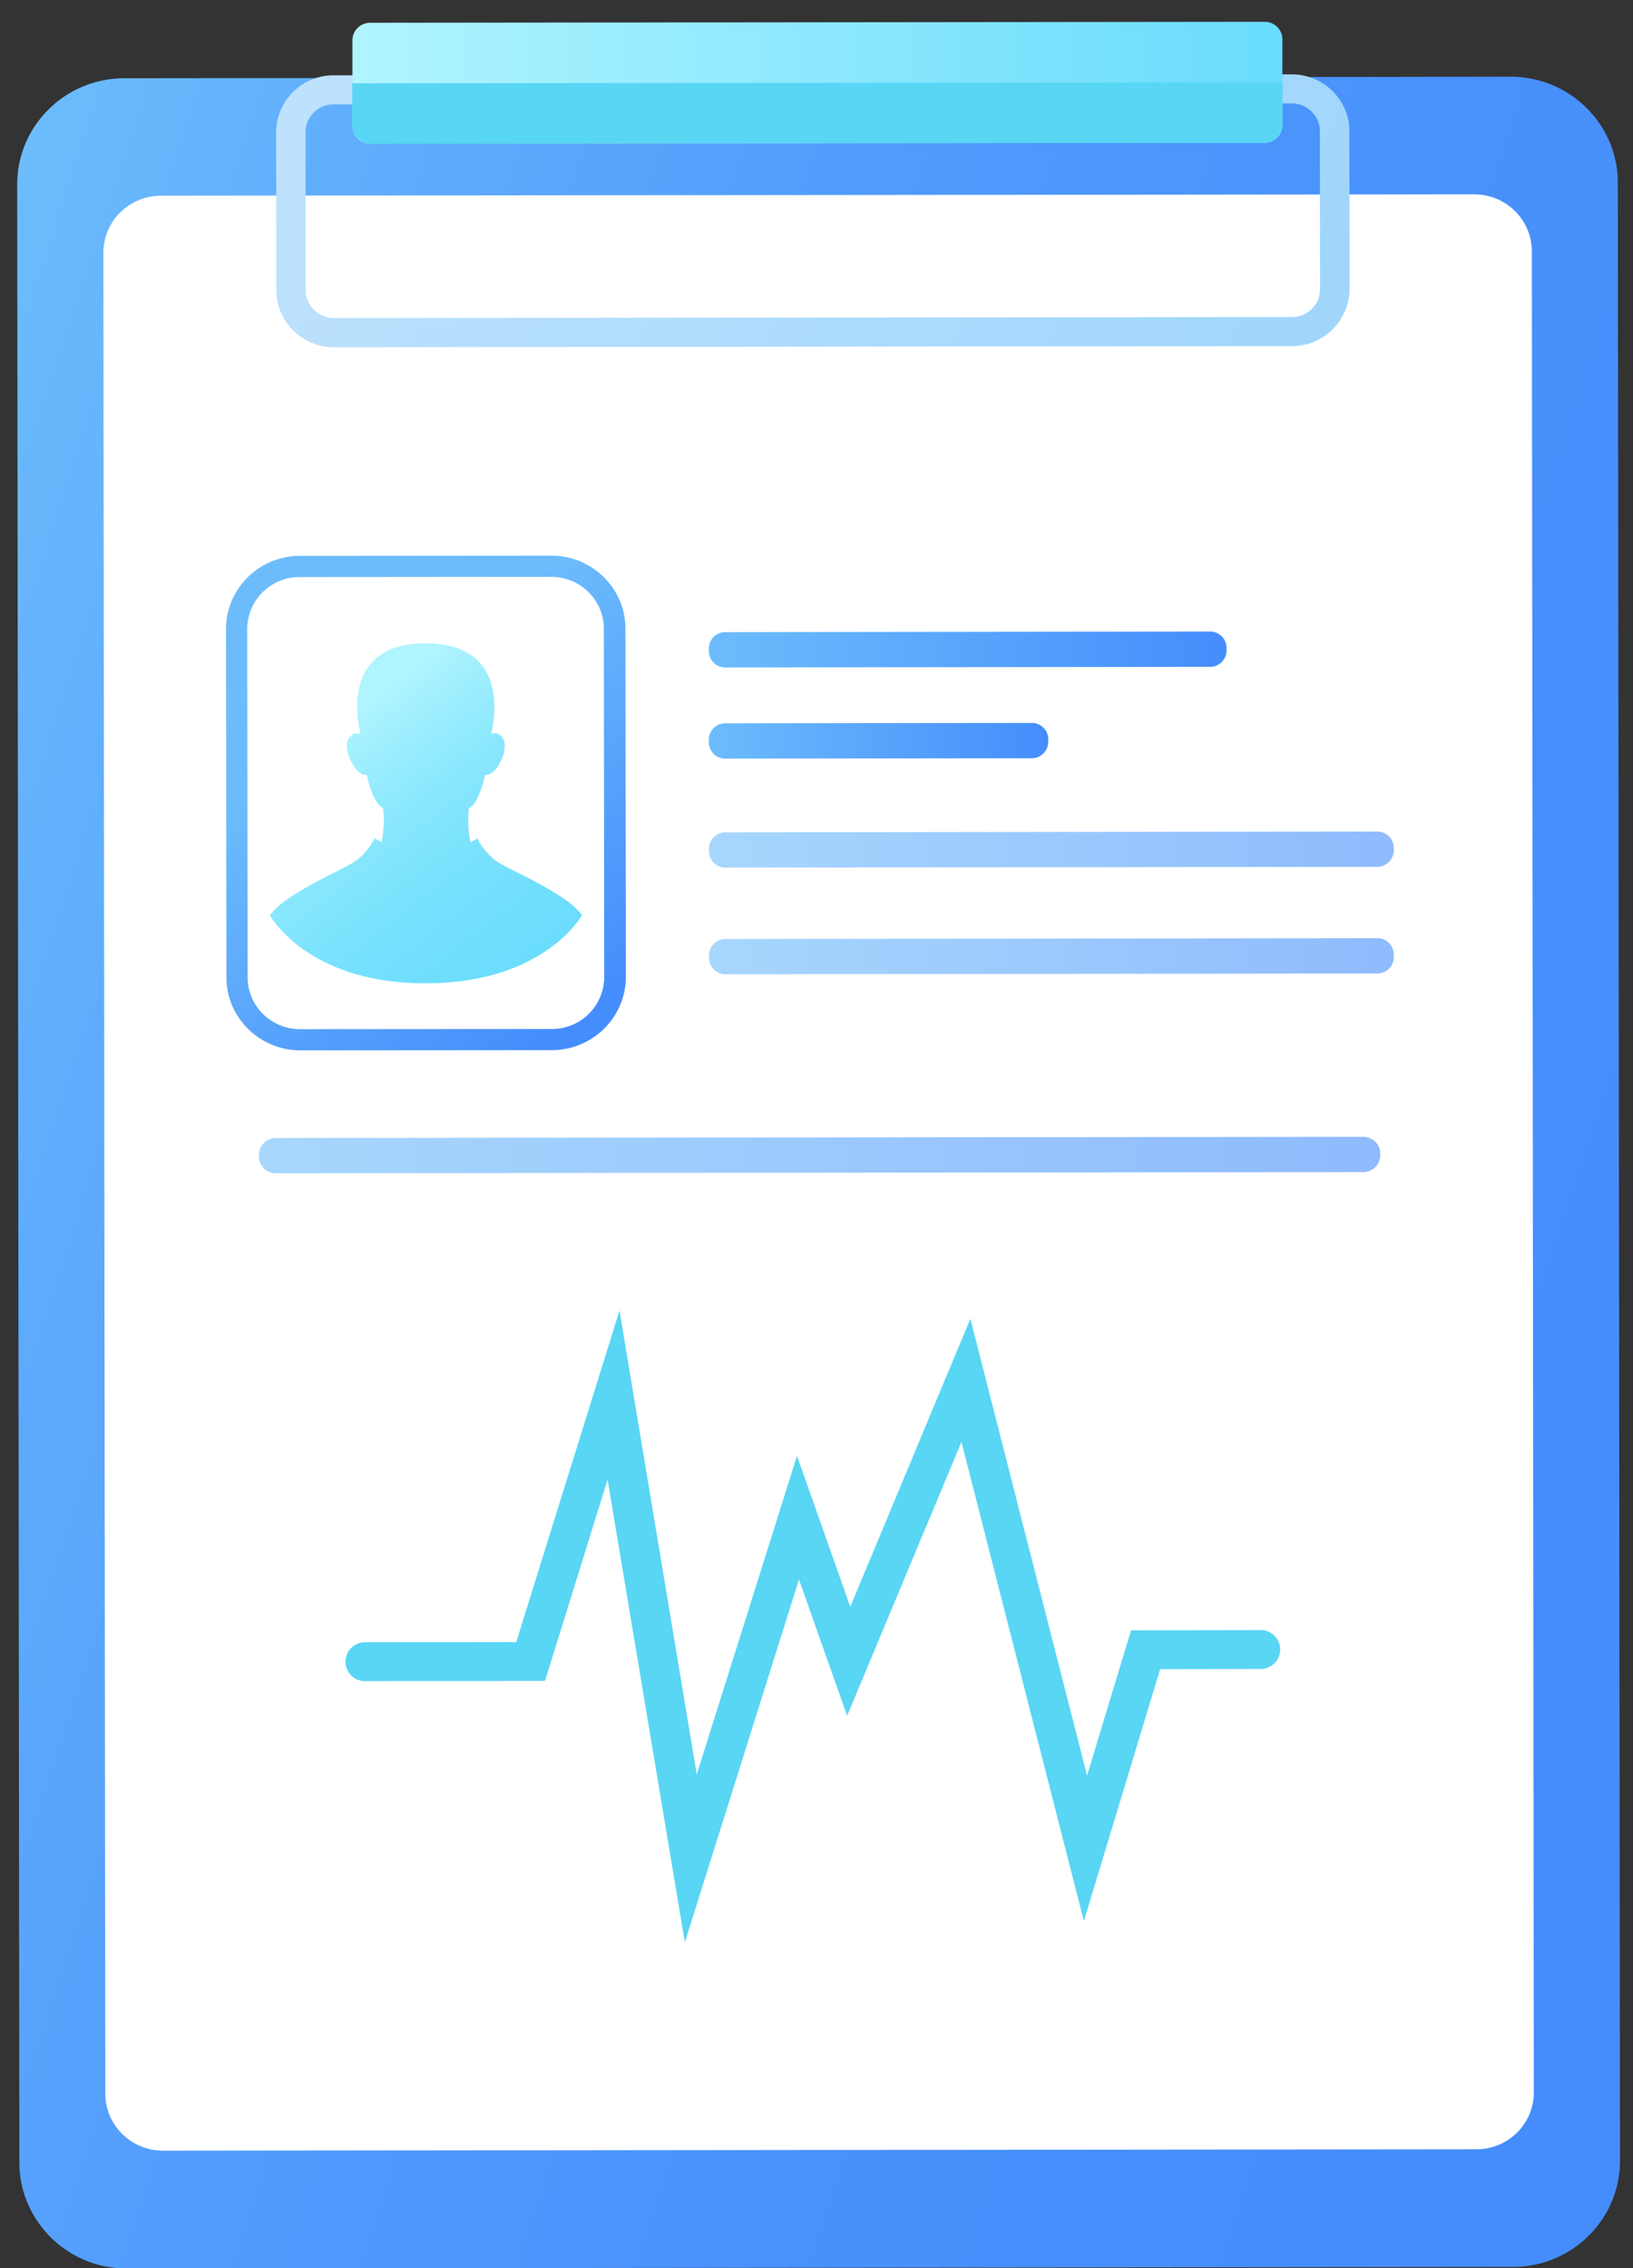 <svg xmlns="http://www.w3.org/2000/svg" width="72" height="100" fill="none"><rect width="100%" height="100%" fill="#333333" stroke="none"/><g clip-path="url(#a)"><path fill="url(#b)" d="M71.427 95.262c0 2.585-2.114 4.685-4.726 4.685l-61.112.069a4.732 4.732 0 0 1-4.481-3.164 4.533 4.533 0 0 1-.254-1.504L.758 8.136c0-2.585 2.114-4.685 4.726-4.685L61.6 3.39l4.996-.009c2.612 0 4.735 2.092 4.735 4.677l.096 87.204Z"/><path fill="#fff" d="m65.094 94.76-57.907.061c-1.406 0-2.542-1.124-2.542-2.515l-.087-81.162c0-1.392 1.136-2.515 2.542-2.515l57.898-.061c1.406 0 2.542 1.124 2.542 2.516l.087 81.161c.009 1.383-1.127 2.516-2.533 2.516Z"/><path fill="url(#c)" d="m56.961 15.259-42.235.051c-1.398 0-2.542-1.123-2.542-2.506l-.009-6.968a2.53 2.53 0 0 1 2.534-2.515l42.243-.043c1.398 0 2.543 1.123 2.543 2.506l.008 6.968a2.535 2.535 0 0 1-2.542 2.507ZM14.71 4.6c-.682 0-1.24.553-1.24 1.228l.008 6.967c0 .674.559 1.228 1.24 1.228l42.244-.044c.682 0 1.24-.553 1.24-1.227l-.008-6.968c0-.674-.56-1.227-1.24-1.227L14.708 4.6Z"/><path fill="url(#d)" d="m55.765 6.294-39.44.044a.779.779 0 0 1-.786-.778V1.782c0-.432.349-.778.786-.778L55.756.961c.437 0 .786.346.786.778v3.777a.766.766 0 0 1-.777.778Z"/><path fill="#58D6F4" d="m16.36 6.338 39.37-.043a.816.816 0 0 0 .82-.813v-1.85l-41.02.043v1.85c0 .45.375.813.83.813ZM30.196 85.632l-3.407-20.4-2.76 8.877-7.897.009a.857.857 0 1 1 0-1.712l6.63-.008 4.552-14.618 3.406 20.453 4.42-14.047 2.35 6.656 5.294-12.699 5.145 20.141 1.94-6.405 5.677-.009a.857.857 0 1 1 0 1.712l-4.394.009-3.363 11.108-5.398-21.127-5.04 12.076-2.123-6.008-5.032 15.992Z"/><path fill="url(#e)" d="m24.344 46.3-11.103.009c-1.79 0-3.258-1.444-3.258-3.216l-.018-15.36c0-1.773 1.46-3.225 3.25-3.225l11.102-.009c1.791 0 3.259 1.444 3.259 3.216l.017 15.361c0 1.772-1.459 3.216-3.25 3.224ZM13.206 25.442a2.3 2.3 0 0 0-2.306 2.29l.018 15.361c0 1.262 1.039 2.282 2.314 2.282l11.103-.008a2.3 2.3 0 0 0 2.306-2.291l-.017-15.36c0-1.263-1.04-2.283-2.315-2.283l-11.103.009Z"/><path fill="url(#f)" d="M18.779 43.353c5.25-.009 6.884-3.009 6.884-3.009-.236-.294-.533-.553-.935-.812-1.38-.89-2.49-1.27-2.953-1.651a2.942 2.942 0 0 1-.733-.916l-.289.172s-.175-.596-.078-1.504c0 0 .41-.104.716-1.478.49.095 1.066-1.132.795-1.582-.175-.294-.384-.268-.533-.199.149-.613.821-4.01-2.883-4.01-3.704 0-3.03 3.397-2.874 4.01-.148-.069-.358-.095-.533.2-.27.449.315 1.676.804 1.581.306 1.374.725 1.47.725 1.47.105.899-.078 1.504-.078 1.504l-.289-.173s-.262.536-.733.916c-.472.38-1.573.77-2.953 1.66-.402.26-.708.519-.935.812-.008.018 1.634 3.017 6.875 3.009Z"/><path fill="url(#g)" d="m53.354 29.4-21.376.027a.72.72 0 0 1-.725-.718v-.12a.72.72 0 0 1 .725-.718l21.376-.026a.72.72 0 0 1 .725.717v.121a.725.725 0 0 1-.725.718Z"/><path fill="url(#h)" d="m45.492 33.43-13.514.016a.72.72 0 0 1-.725-.717v-.121a.72.72 0 0 1 .725-.718l13.514-.017a.72.72 0 0 1 .725.717v.122a.72.72 0 0 1-.725.717Z"/><path fill="url(#i)" d="m60.726 38.218-28.739.034a.72.72 0 0 1-.725-.717v-.121a.72.72 0 0 1 .725-.717l28.74-.035a.72.72 0 0 1 .725.718v.12a.731.731 0 0 1-.726.718Z" opacity=".6"/><path fill="url(#j)" d="m60.106 51.677-47.94.052a.747.747 0 0 1-.75-.743v-.07c0-.406.332-.743.75-.743l47.94-.052c.41 0 .751.329.751.744v.069c0 .415-.34.743-.75.743Z" opacity=".6"/><path fill="url(#k)" d="m60.726 42.92-28.739.035a.72.72 0 0 1-.725-.717v-.121a.72.72 0 0 1 .725-.718l28.74-.035a.72.72 0 0 1 .725.718v.121a.72.72 0 0 1-.726.717Z" opacity=".6"/></g><defs><linearGradient id="b" x1="-9.028" x2="81.031" y1="37.189" y2="66.759" gradientUnits="userSpaceOnUse"><stop stop-color="#6CBCFC"/><stop offset=".171" stop-color="#5EABFC"/><stop offset=".408" stop-color="#509AFC"/><stop offset=".67" stop-color="#4890FC"/><stop offset="1" stop-color="#458DFC"/></linearGradient><linearGradient id="c" x1="-4.747" x2="59.241" y1="-21.325" y2="9.815" gradientUnits="userSpaceOnUse"><stop stop-color="#CFE9FF"/><stop offset="1" stop-color="#A1D6FB"/></linearGradient><linearGradient id="d" x1="15.529" x2="56.55" y1="3.65" y2="3.65" gradientUnits="userSpaceOnUse"><stop stop-color="#B0F4FF"/><stop offset="1" stop-color="#69DCFC"/></linearGradient><linearGradient id="e" x1="15.65" x2="25.821" y1="31.413" y2="44.679" gradientUnits="userSpaceOnUse"><stop stop-color="#6CBCFC"/><stop offset="1" stop-color="#458DFC"/></linearGradient><linearGradient id="f" x1="14.533" x2="24.703" y1="32.269" y2="45.536" gradientUnits="userSpaceOnUse"><stop stop-color="#B0F4FF"/><stop offset=".099" stop-color="#A1EFFE"/><stop offset=".299" stop-color="#88E7FD"/><stop offset=".509" stop-color="#77E1FD"/><stop offset=".734" stop-color="#6CDDFC"/><stop offset="1" stop-color="#69DCFC"/></linearGradient><linearGradient id="g" x1="31.255" x2="54.074" y1="28.643" y2="28.657" gradientUnits="userSpaceOnUse"><stop stop-color="#6CBCFC"/><stop offset="1" stop-color="#458DFC"/></linearGradient><linearGradient id="h" x1="31.259" x2="46.216" y1="32.66" y2="32.66" gradientUnits="userSpaceOnUse"><stop stop-color="#6CBCFC"/><stop offset="1" stop-color="#458DFC"/></linearGradient><linearGradient id="i" x1="31.264" x2="61.447" y1="37.462" y2="37.462" gradientUnits="userSpaceOnUse"><stop stop-color="#6CBCFC"/><stop offset="1" stop-color="#458DFC"/></linearGradient><linearGradient id="j" x1="11.415" x2="60.855" y1="50.93" y2="50.93" gradientUnits="userSpaceOnUse"><stop stop-color="#6CBCFC"/><stop offset="1" stop-color="#458DFC"/></linearGradient><linearGradient id="k" x1="31.269" x2="61.451" y1="42.163" y2="42.163" gradientUnits="userSpaceOnUse"><stop stop-color="#6CBCFC"/><stop offset="1" stop-color="#458DFC"/></linearGradient><clipPath id="a"><path fill="#fff" d="M.758.96h70.67v99.048H.757z"/></clipPath></defs></svg>